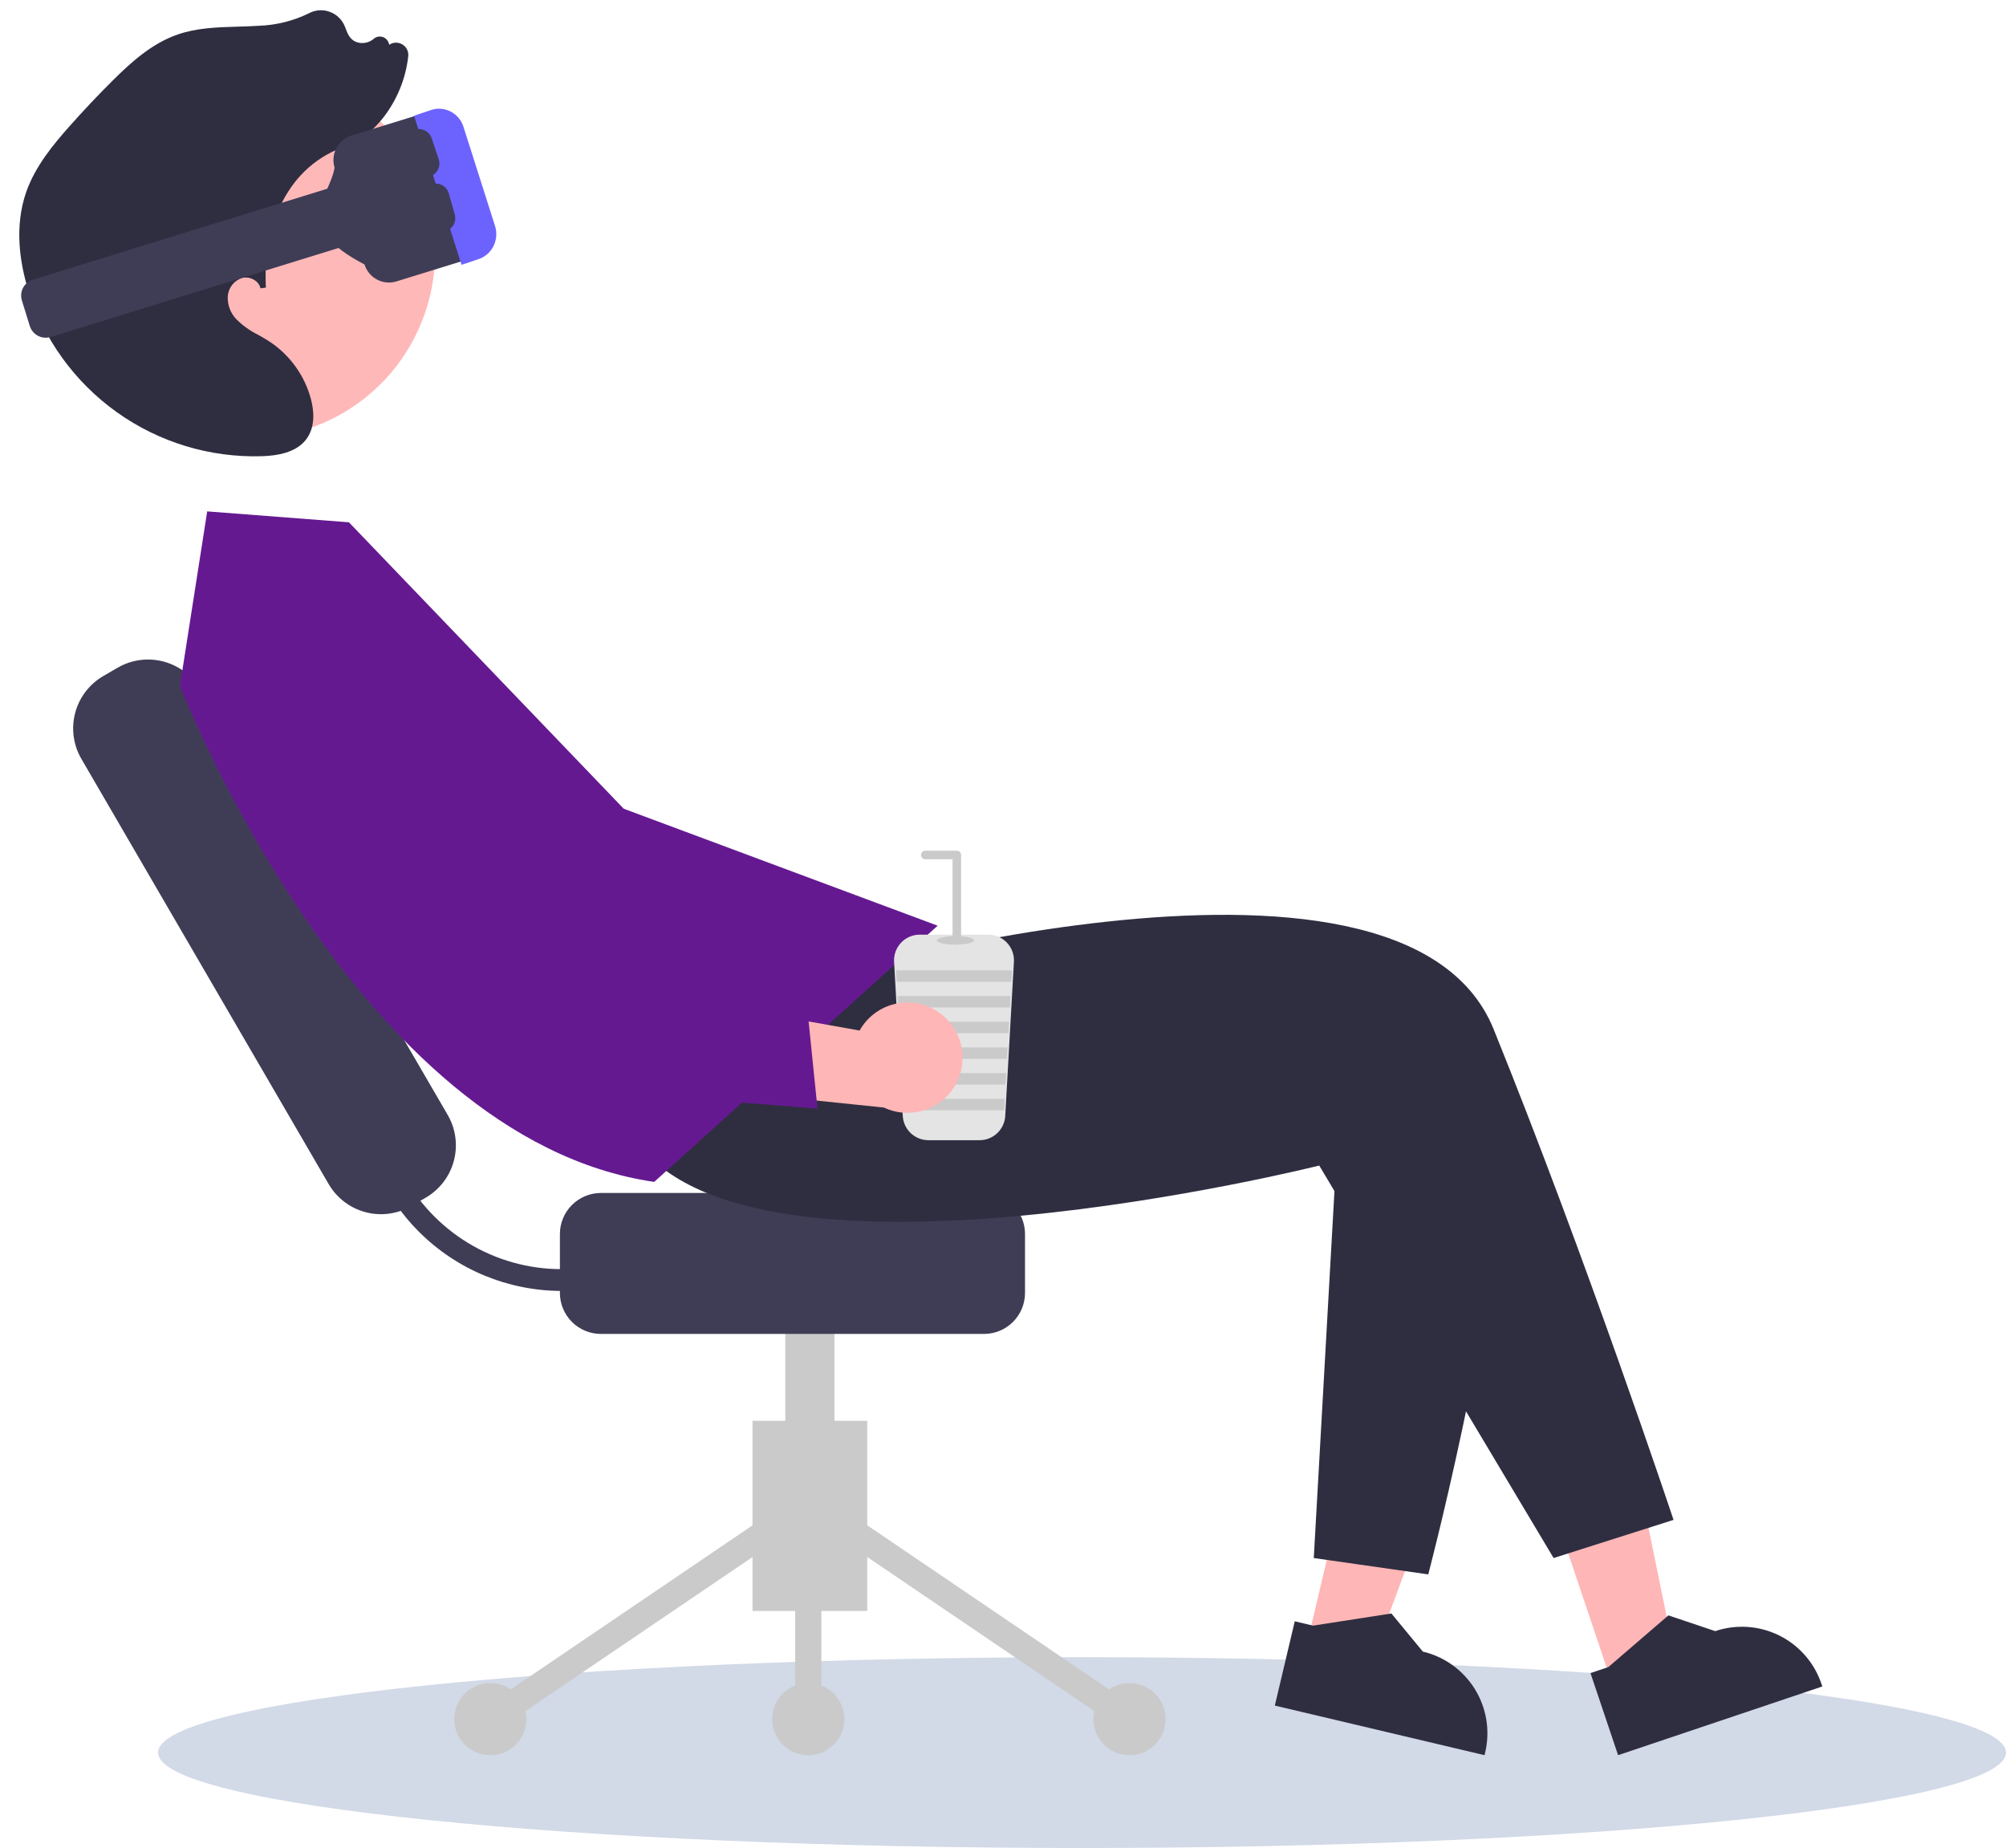 <svg width="368" height="339" viewBox="0 0 368 339" fill="none" xmlns="http://www.w3.org/2000/svg">
<path d="M198.5 339C292.112 339 368 331.165 368 321.5C368 311.835 292.112 304 198.5 304C104.888 304 29 311.835 29 321.5C29 331.165 104.888 339 198.5 339Z" fill="#1E4588" fill-opacity="0.2"/>
<path d="M296.019 309.713L307.639 305.804L298.089 259.124L280.94 264.894L296.019 309.713Z" fill="#FFB6B6"/>
<path d="M291.773 306.916L295.044 305.816L306.066 296.328L314.657 299.218C318.525 297.917 322.751 298.206 326.406 300.021C330.06 301.835 332.845 305.028 334.146 308.895L334.305 309.369L296.838 321.974L291.773 306.916Z" fill="#2F2E41"/>
<path d="M239.645 302.031L251.576 304.853L268.135 260.177L250.527 256.013L239.645 302.031Z" fill="#FFB6B6"/>
<path d="M237.523 297.416L240.881 298.21L255.253 295.979L261.019 302.972C264.99 303.911 268.426 306.39 270.57 309.862C272.713 313.334 273.39 317.516 272.451 321.487L272.336 321.974L233.866 312.874L237.523 297.416Z" fill="#2F2E41"/>
<path d="M138.05 295.515H159.097V260.637H138.05V295.515Z" fill="#CACACA"/>
<path d="M158.044 279.092L155.343 283.073L205.857 317.349L208.558 313.368L158.044 279.092Z" fill="#CACACA"/>
<path d="M139.106 279.096L88.592 313.372L91.293 317.353L141.807 283.077L139.106 279.096Z" fill="#CACACA"/>
<path d="M207.204 321.974C210.857 321.974 213.819 319.013 213.819 315.359C213.819 311.706 210.857 308.744 207.204 308.744C203.551 308.744 200.589 311.706 200.589 315.359C200.589 319.013 203.551 321.974 207.204 321.974Z" fill="#CACACA"/>
<path d="M148.272 321.974C151.925 321.974 154.887 319.013 154.887 315.359C154.887 311.706 151.925 308.744 148.272 308.744C144.619 308.744 141.657 311.706 141.657 315.359C141.657 319.013 144.619 321.974 148.272 321.974Z" fill="#CACACA"/>
<path d="M89.942 321.974C93.595 321.974 96.557 319.013 96.557 315.359C96.557 311.706 93.595 308.744 89.942 308.744C86.289 308.744 83.327 311.706 83.327 315.359C83.327 319.013 86.289 321.974 89.942 321.974Z" fill="#CACACA"/>
<path d="M150.678 281.082H145.867V315.359H150.678V281.082Z" fill="#CACACA"/>
<path d="M144.063 276.271H153.083V229.967H144.063V276.271Z" fill="#CACACA"/>
<path d="M102.715 237.184V226.359C102.717 224.366 103.51 222.455 104.919 221.046C106.328 219.637 108.239 218.844 110.232 218.842H180.522C182.515 218.844 184.426 219.637 185.835 221.046C187.244 222.455 188.037 224.366 188.039 226.359V237.183C188.037 239.176 187.244 241.087 185.835 242.496C184.426 243.905 182.515 244.698 180.522 244.7H110.232C108.239 244.698 106.329 243.905 104.919 242.496C103.51 241.087 102.717 239.177 102.715 237.184Z" fill="#3F3D56"/>
<path d="M60.299 217.222L14.919 139.195C13.443 136.651 13.037 133.625 13.789 130.781C14.541 127.938 16.39 125.509 18.931 124.027L21.583 122.484C24.127 121.008 27.153 120.602 29.997 121.354C32.84 122.106 35.269 123.956 36.751 126.497L82.131 204.524C83.607 207.068 84.013 210.094 83.261 212.938C82.509 215.781 80.659 218.21 78.118 219.692L75.466 221.235C72.922 222.711 69.896 223.117 67.053 222.364C64.21 221.612 61.781 219.763 60.299 217.222Z" fill="#3F3D56"/>
<path d="M103.011 236.811C93.201 236.8 83.797 232.898 76.86 225.962C69.924 219.025 66.022 209.621 66.011 199.811H70.011C70.01 205.857 71.671 211.786 74.81 216.952C77.95 222.119 82.448 226.323 87.815 229.107C93.181 231.891 99.209 233.148 105.241 232.739C111.272 232.331 117.076 230.273 122.018 226.791L124.325 230.059C118.094 234.468 110.644 236.828 103.011 236.811Z" fill="#3F3D56"/>
<path d="M145.011 180.811C145.011 180.811 257.011 146.811 274.011 188.811C291.011 230.811 307.011 278.811 307.011 278.811L285.011 285.811L242.011 213.811C242.011 213.811 138.365 239.811 116.688 209.311L145.011 180.811Z" fill="#2F2E41"/>
<path d="M64.011 95.811L38.011 93.811L33.011 125.811C33.011 125.811 65.011 208.811 120.011 216.811L172.011 169.811L114.421 148.354L64.011 95.811Z" fill="#651991"/>
<path d="M61.002 76.797C77.806 68.405 84.624 47.98 76.232 31.176C67.84 14.372 47.414 7.554 30.611 15.946C13.807 24.339 6.988 44.764 15.381 61.568C23.773 78.371 44.199 85.19 61.002 76.797Z" fill="#FFB8B8"/>
<path d="M55.219 81.588C53.649 82.901 51.285 83.588 48.05 83.688C38.531 83.982 29.179 81.145 21.427 75.612C13.676 70.079 7.954 62.156 5.139 53.058C3.722 48.479 2.523 41.649 4.851 35.112C6.525 30.412 9.812 26.472 12.762 23.147C15.315 20.268 17.98 17.447 20.683 14.766C23.912 11.56 27.761 8 32.589 6.328C36.127 5.103 39.918 4.994 43.589 4.889C44.867 4.852 46.189 4.814 47.472 4.728C50.666 4.62 53.801 3.838 56.672 2.434C57.261 2.118 57.911 1.933 58.578 1.89C59.246 1.847 59.914 1.947 60.539 2.185C61.175 2.426 61.752 2.801 62.231 3.284C62.71 3.767 63.08 4.347 63.315 4.985C63.779 6.24 64.196 7.371 65.615 7.785C66.126 7.922 66.663 7.933 67.179 7.814C67.695 7.696 68.175 7.453 68.575 7.107C68.787 6.924 69.04 6.797 69.313 6.738C69.586 6.678 69.87 6.687 70.138 6.765C70.407 6.84 70.653 6.979 70.856 7.171C71.058 7.363 71.211 7.601 71.3 7.865L71.416 8.209C71.707 8.009 72.042 7.882 72.393 7.84C72.744 7.798 73.1 7.841 73.43 7.967C73.909 8.139 74.314 8.47 74.58 8.904C74.845 9.338 74.955 9.849 74.89 10.354C74.416 14.515 72.784 18.46 70.181 21.741C68.381 23.964 66.162 25.812 63.649 27.179L63.249 27.401L62.971 26.982C51.671 31.156 48.224 42.992 48.781 52.759L47.793 52.892C47.717 52.575 47.577 52.276 47.382 52.014C47.187 51.752 46.941 51.532 46.659 51.368C46.333 51.161 45.968 51.02 45.587 50.954C45.207 50.888 44.816 50.897 44.439 50.982C43.722 51.208 43.088 51.642 42.616 52.228C42.145 52.814 41.858 53.526 41.791 54.275C41.74 55.058 41.852 55.843 42.121 56.58C42.39 57.318 42.809 57.991 43.352 58.557C44.534 59.732 45.9 60.706 47.395 61.441C48.073 61.824 48.774 62.22 49.439 62.655C53.199 65.137 55.912 68.918 57.059 73.275C57.575 75.269 57.871 78.114 56.353 80.342C56.035 80.808 55.653 81.228 55.219 81.588Z" fill="#2F2E41"/>
<path d="M278.435 201.69C273.202 246.697 262.011 288.811 262.011 288.811L241.011 285.811L245.794 200.939" fill="#2F2E41"/>
<path d="M71.363 51.83C70.359 51.829 69.381 51.507 68.572 50.911C67.764 50.315 67.167 49.476 66.869 48.517C53.224 41.406 60.438 36.391 61.378 30.746C61.01 29.556 61.13 28.268 61.712 27.166C62.293 26.064 63.288 25.238 64.478 24.869L78.427 20.558C79.618 20.19 80.906 20.31 82.008 20.891C83.11 21.472 83.936 22.468 84.305 23.658L89.797 41.429C90.164 42.62 90.043 43.907 89.462 45.009C88.881 46.111 87.887 46.937 86.697 47.307L72.748 51.618C72.3 51.757 71.833 51.828 71.364 51.828L71.363 51.83Z" fill="#3F3D56"/>
<path d="M80.478 19.942C81.493 19.935 82.484 20.255 83.303 20.855C84.122 21.455 84.727 22.303 85.026 23.273L90.811 41.443C91.202 42.66 91.104 43.982 90.537 45.128C90.264 45.689 89.882 46.191 89.413 46.603C88.945 47.015 88.399 47.329 87.807 47.528L84.671 48.58L75.962 21.228L79.098 20.176C79.543 20.026 80.009 19.946 80.479 19.938L80.478 19.942Z" fill="#6C63FF"/>
<path d="M8.373 61.953C7.724 61.953 7.091 61.745 6.568 61.359C6.045 60.974 5.66 60.431 5.467 59.811L4.014 55.111C3.776 54.341 3.854 53.508 4.231 52.795C4.607 52.083 5.251 51.549 6.021 51.311L69.003 31.848C69.773 31.61 70.606 31.688 71.319 32.065C72.031 32.441 72.565 33.085 72.803 33.855L74.256 38.555C74.493 39.325 74.415 40.157 74.039 40.87C73.663 41.582 73.019 42.116 72.25 42.355L9.267 61.818C8.978 61.907 8.676 61.953 8.373 61.953Z" fill="#3F3D56"/>
<path d="M179.703 209.16H170.318C169.113 209.16 167.954 208.699 167.078 207.871C166.203 207.043 165.677 205.911 165.61 204.708L164.018 176.433C163.982 175.793 164.077 175.151 164.297 174.549C164.517 173.946 164.858 173.395 165.299 172.929C165.74 172.463 166.271 172.092 166.86 171.838C167.45 171.584 168.084 171.454 168.726 171.454H181.295C181.937 171.454 182.572 171.584 183.161 171.838C183.75 172.092 184.282 172.463 184.722 172.929C185.163 173.396 185.504 173.947 185.724 174.55C185.945 175.152 186.039 175.793 186.003 176.434L184.411 204.708C184.344 205.911 183.818 207.043 182.943 207.871C182.067 208.699 180.908 209.16 179.703 209.16Z" fill="#E4E4E4"/>
<path d="M185.652 178L185.532 180.1H164.49L164.369 178H185.652Z" fill="#CACACA"/>
<path d="M185.385 182.714L185.27 184.814H164.752L164.636 182.714H185.385Z" fill="#CACACA"/>
<path d="M185.124 187.427L185.003 189.527H165.019L164.898 187.427H185.124Z" fill="#CACACA"/>
<path d="M184.856 192.141L184.736 194.235H165.286L165.165 192.141H184.856Z" fill="#CACACA"/>
<path d="M184.589 196.854L184.474 198.954H165.548L165.433 196.854H184.589Z" fill="#CACACA"/>
<path d="M184.327 201.567L184.207 203.667H165.815L165.694 201.567H184.327Z" fill="#CACACA"/>
<path d="M175.273 173.288C177.153 173.288 178.677 172.936 178.677 172.502C178.677 172.068 177.153 171.716 175.273 171.716C173.393 171.716 171.869 172.068 171.869 172.502C171.869 172.936 173.393 173.288 175.273 173.288Z" fill="#CACACA"/>
<path d="M175.53 173.287C175.322 173.287 175.122 173.204 174.974 173.057C174.827 172.909 174.744 172.709 174.744 172.501V157.624H169.773C169.667 157.628 169.562 157.61 169.464 157.572C169.365 157.535 169.275 157.477 169.199 157.404C169.123 157.331 169.063 157.243 169.022 157.146C168.98 157.049 168.959 156.944 168.959 156.839C168.959 156.733 168.98 156.628 169.022 156.531C169.063 156.434 169.123 156.346 169.199 156.273C169.275 156.2 169.365 156.142 169.464 156.105C169.562 156.067 169.667 156.049 169.773 156.053H175.53C175.633 156.053 175.736 156.073 175.831 156.113C175.926 156.152 176.013 156.21 176.086 156.283C176.159 156.356 176.217 156.443 176.256 156.538C176.296 156.633 176.316 156.736 176.316 156.839V172.503C176.316 172.711 176.233 172.911 176.086 173.059C175.938 173.206 175.738 173.289 175.53 173.289V173.287Z" fill="#CACACA"/>
<path d="M172.843 186.179C171.706 185.247 170.379 184.575 168.955 184.212C167.53 183.848 166.043 183.801 164.599 184.074C163.155 184.347 161.787 184.934 160.594 185.792C159.401 186.651 158.41 187.76 157.692 189.043L122.511 182.776L129.857 199.831L162.139 203.168C164.374 204.229 166.92 204.434 169.296 203.744C171.672 203.054 173.712 201.517 175.031 199.424C176.349 197.33 176.854 194.826 176.451 192.385C176.047 189.944 174.762 187.736 172.839 186.179H172.843Z" fill="#FFB6B6"/>
<path d="M149.968 203.359L85.491 198.295L85.362 198.051C85.116 197.585 60.686 151.307 57.091 140.689C54.855 134.296 54.872 127.33 57.14 120.948L57.205 120.794L57.35 120.71C60.322 119.008 63.785 118.37 67.168 118.9C70.551 119.431 73.653 121.098 75.961 123.628C87.04 135.901 95.115 150.581 99.549 166.509L102.061 175.572L148.191 185.905L149.968 203.359Z" fill="#651991"/>
<path d="M78.112 32.495C77.588 32.495 77.076 32.331 76.65 32.025C76.225 31.719 75.906 31.286 75.739 30.789L74.467 26.997C74.358 26.684 74.311 26.353 74.331 26.023C74.351 25.692 74.436 25.369 74.581 25.072C74.727 24.774 74.93 24.509 75.179 24.291C75.428 24.073 75.718 23.906 76.032 23.801C76.346 23.695 76.677 23.654 77.007 23.677C77.338 23.701 77.66 23.791 77.955 23.94C78.251 24.09 78.513 24.296 78.728 24.548C78.943 24.8 79.106 25.092 79.207 25.407L80.479 29.199C80.584 29.51 80.626 29.839 80.603 30.167C80.581 30.494 80.494 30.814 80.347 31.108C80.201 31.402 79.998 31.665 79.751 31.88C79.503 32.096 79.215 32.261 78.904 32.365C78.649 32.451 78.381 32.495 78.112 32.495Z" fill="#3F3D56"/>
<path d="M81.016 42.52C80.473 42.519 79.945 42.341 79.512 42.013C79.079 41.685 78.764 41.225 78.616 40.703L77.522 36.855C77.341 36.217 77.42 35.533 77.743 34.954C78.066 34.375 78.606 33.948 79.244 33.767C79.882 33.585 80.565 33.665 81.144 33.988C81.724 34.31 82.151 34.85 82.332 35.488L83.426 39.336C83.532 39.708 83.55 40.1 83.479 40.481C83.408 40.861 83.249 41.22 83.016 41.529C82.782 41.838 82.48 42.088 82.133 42.26C81.786 42.432 81.404 42.522 81.017 42.521L81.016 42.52Z" fill="#3F3D56"/>
</svg>
